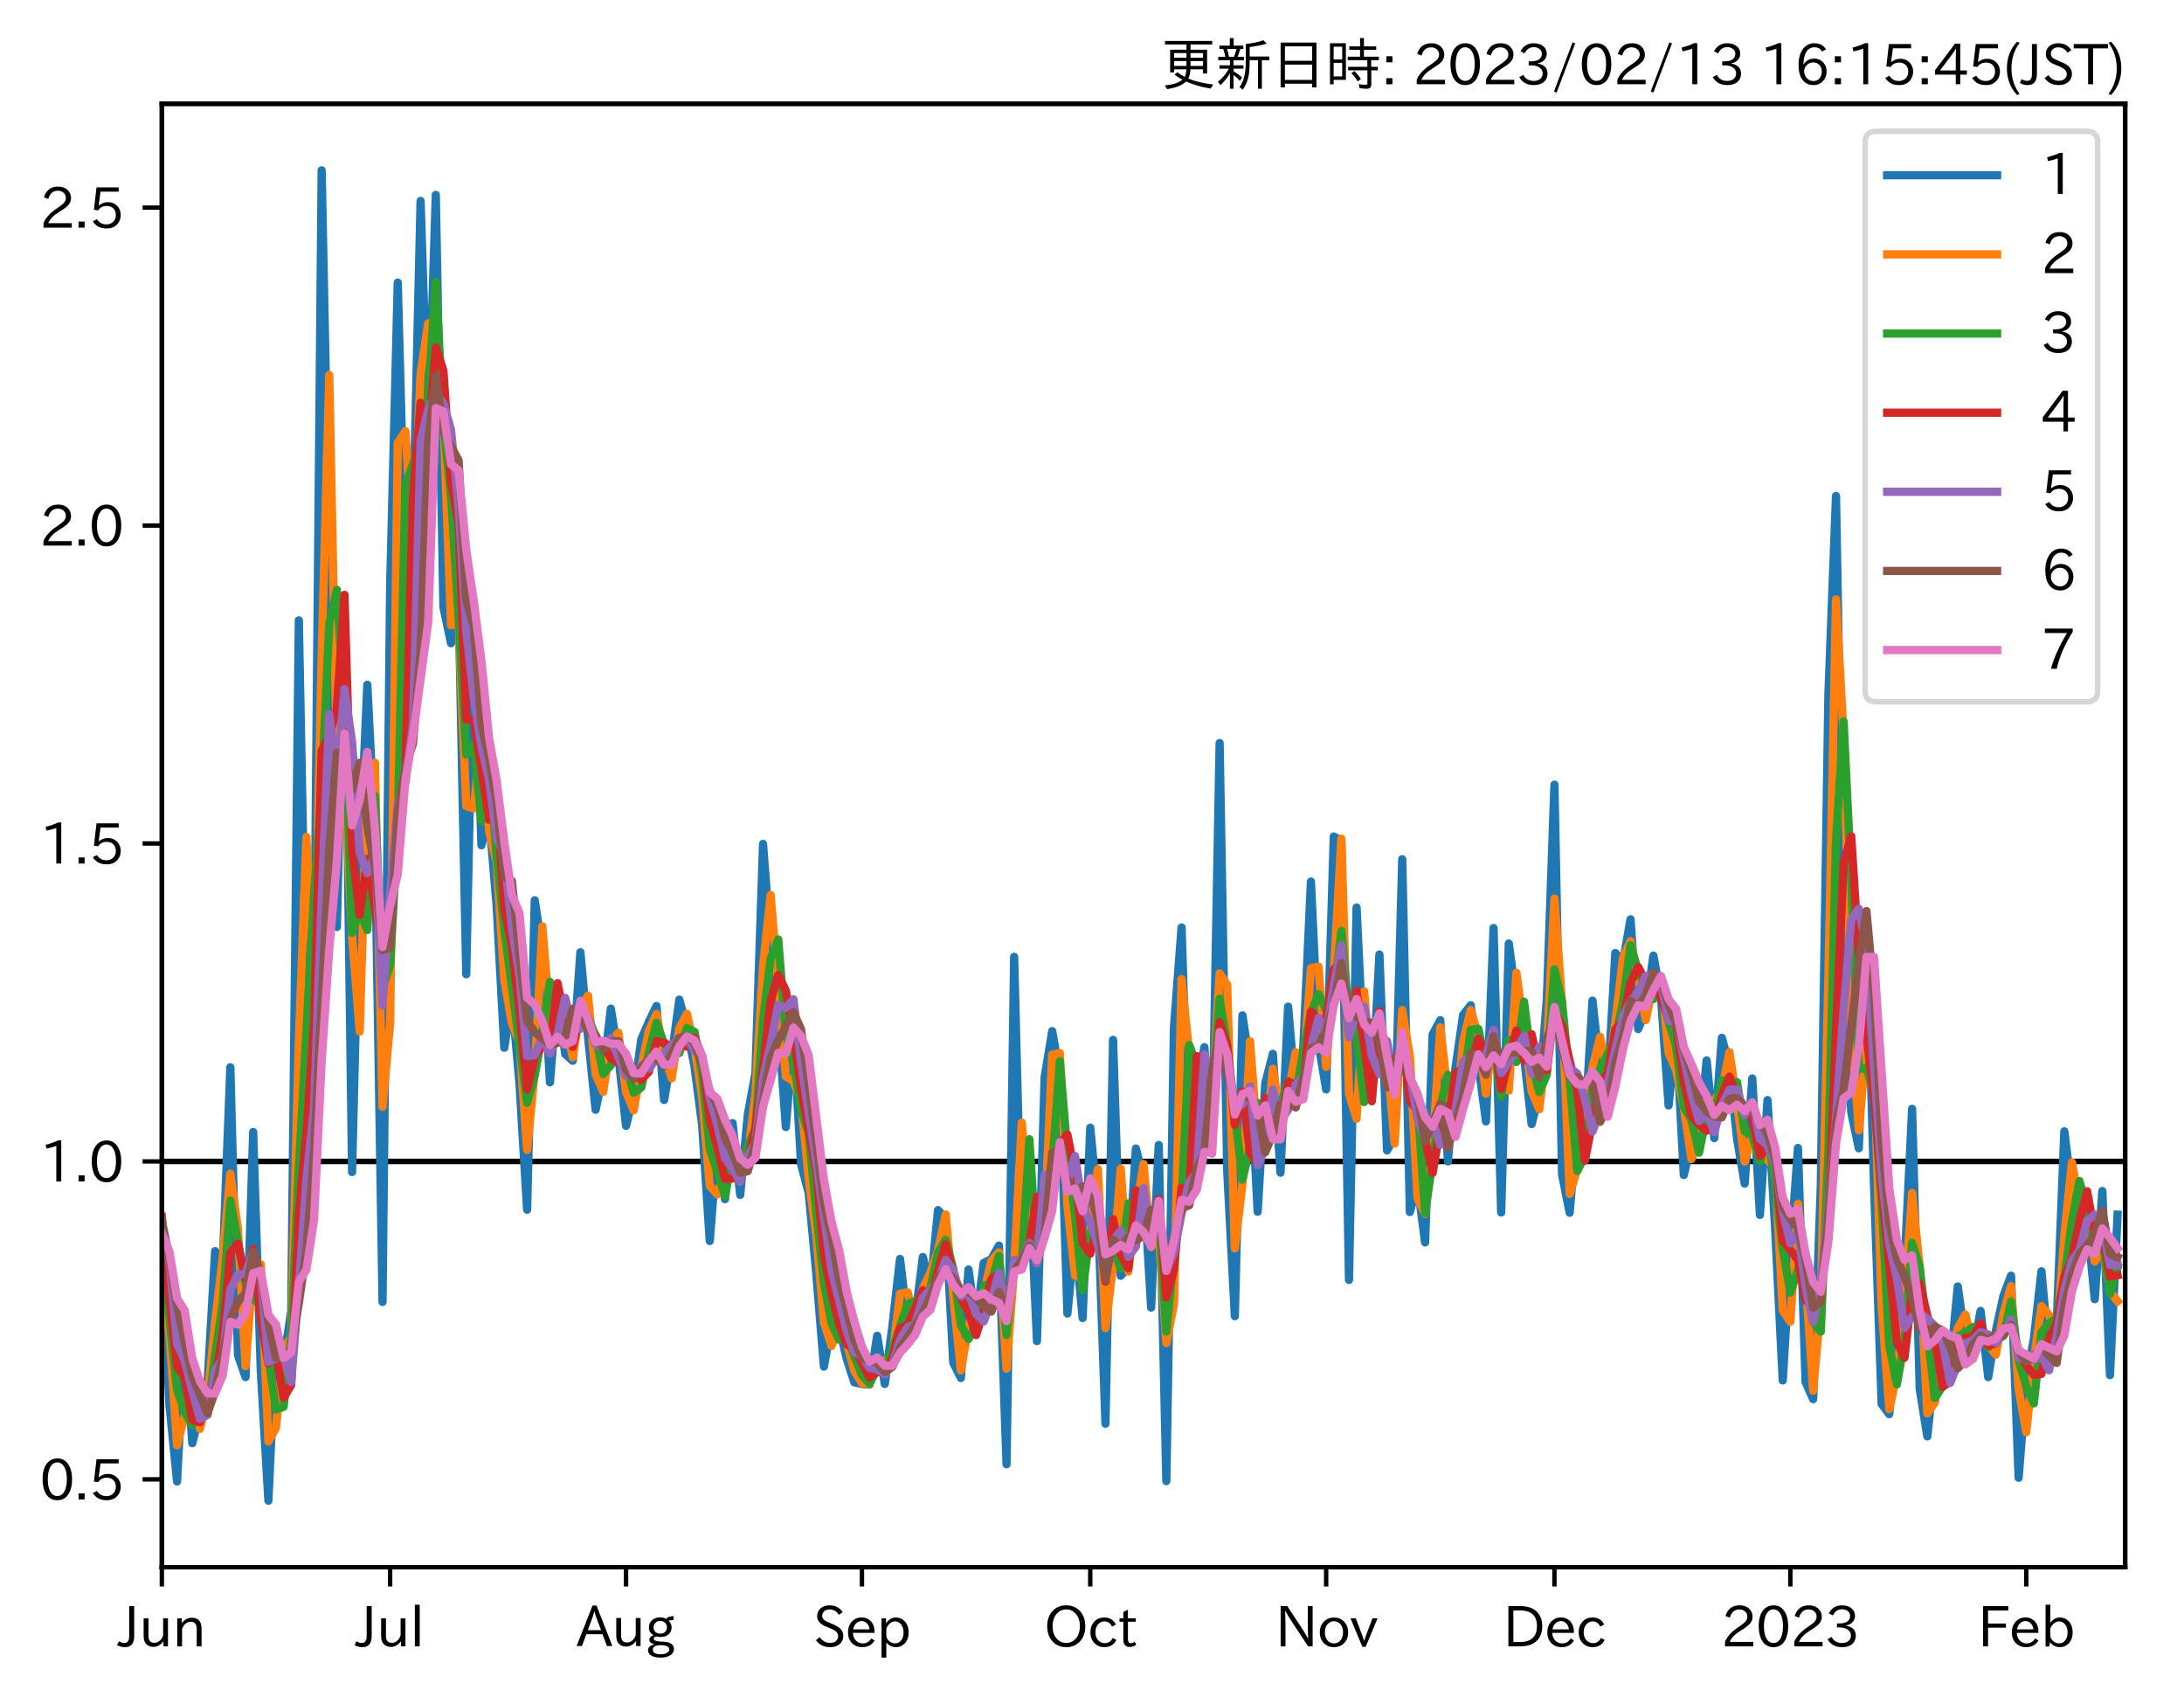 <?xml version="1.0" encoding="utf-8" standalone="no"?>
<!DOCTYPE svg PUBLIC "-//W3C//DTD SVG 1.1//EN"
  "http://www.w3.org/Graphics/SVG/1.1/DTD/svg11.dtd">
<svg xmlns:xlink="http://www.w3.org/1999/xlink" width="397.259pt" height="308.582pt" viewBox="0 0 397.259 308.582" xmlns="http://www.w3.org/2000/svg" version="1.1">
 <defs>
  <style type="text/css">*{stroke-linejoin: round; stroke-linecap: butt}</style>
 </defs>
 <g id="figure_1">
  <g id="patch_1">
   <path d="M 0 308.582 
L 397.259 308.582 
L 397.259 0 
L 0 0 
z
" style="fill: #ffffff"/>
  </g>
  <g id="axes_1">
   <g id="patch_2">
    <path d="M 29.439 284.991 
L 386.559 284.991 
L 386.559 18.879 
L 29.439 18.879 
z
" style="fill: #ffffff"/>
   </g>
   <g id="line2d_1">
    <path d="M 29.439 211.199 
L 386.559 211.199 
" clip-path="url(#p97cc339062)" style="fill: none; stroke: #000000; stroke-linecap: square"/>
   </g>
   <g id="matplotlib.axis_1">
    <g id="xtick_1">
     <g id="line2d_2">
      <defs>
       <path id="me52a85c357" d="M 0 0 
L 0 3.5 
" style="stroke: #000000; stroke-width: 0.8"/>
      </defs>
      <g>
       <use xlink:href="#me52a85c357" x="29.439" y="284.991" style="stroke: #000000; stroke-width: 0.8"/>
      </g>
     </g>
     <g id="text_1">
      <!-- Jun -->
      <g transform="translate(21.499 299.482) scale(0.1 -0.1)">
       <defs>
        <path id="IPAexGothic-4a" d="M 1819 4634 
L 1819 1234 
Q 1819 -31 763 -31 
Q 303 -31 -125 209 
L 84 644 
Q 378 447 694 447 
Q 1250 447 1250 1203 
L 1250 4634 
L 1819 4634 
z
" transform="scale(0.016)"/>
        <path id="IPAexGothic-75" d="M 3284 63 
L 2772 63 
L 2772 644 
Q 2300 0 1625 0 
Q 1072 0 763 375 
Q 519 678 519 1241 
L 519 3250 
L 1069 3250 
L 1069 1259 
Q 1069 466 1734 466 
Q 2406 466 2734 1291 
L 2734 3250 
L 3284 3250 
L 3284 63 
z
" transform="scale(0.016)"/>
        <path id="IPAexGothic-6e" d="M 3328 63 
L 2778 63 
L 2778 2041 
Q 2778 2853 2106 2853 
Q 1428 2853 1113 2041 
L 1113 63 
L 563 63 
L 563 3250 
L 1075 3250 
L 1075 2675 
Q 1525 3316 2222 3316 
Q 3328 3316 3328 2072 
L 3328 63 
z
" transform="scale(0.016)"/>
       </defs>
       <use xlink:href="#IPAexGothic-4a"/>
       <use xlink:href="#IPAexGothic-75" x="37.988"/>
       <use xlink:href="#IPAexGothic-6e" x="98.389"/>
      </g>
     </g>
    </g>
    <g id="xtick_2">
     <g id="line2d_3">
      <g>
       <use xlink:href="#me52a85c357" x="70.965" y="284.991" style="stroke: #000000; stroke-width: 0.8"/>
      </g>
     </g>
     <g id="text_2">
      <!-- Jul -->
      <g transform="translate(64.695 299.482) scale(0.1 -0.1)">
       <defs>
        <path id="IPAexGothic-6c" d="M 1131 63 
L 581 63 
L 581 4794 
L 1131 4794 
L 1131 63 
z
" transform="scale(0.016)"/>
       </defs>
       <use xlink:href="#IPAexGothic-4a"/>
       <use xlink:href="#IPAexGothic-75" x="37.988"/>
       <use xlink:href="#IPAexGothic-6c" x="98.389"/>
      </g>
     </g>
    </g>
    <g id="xtick_3">
     <g id="line2d_4">
      <g>
       <use xlink:href="#me52a85c357" x="113.874" y="284.991" style="stroke: #000000; stroke-width: 0.8"/>
      </g>
     </g>
     <g id="text_3">
      <!-- Aug -->
      <g transform="translate(104.892 299.424) scale(0.1 -0.1)">
       <defs>
        <path id="IPAexGothic-41" d="M 4056 63 
L 3444 63 
L 2938 1409 
L 1100 1409 
L 603 63 
L -6 63 
L 1806 4666 
L 2259 4666 
L 4056 63 
z
M 2778 1863 
L 2316 3078 
Q 2125 3588 2028 4000 
L 2009 4000 
Q 1897 3563 1716 3078 
L 1263 1863 
L 2778 1863 
z
" transform="scale(0.016)"/>
        <path id="IPAexGothic-67" d="M 1331 1150 
Q 1006 1122 1006 900 
Q 1006 613 1763 575 
L 2131 556 
Q 3303 497 3303 -294 
Q 3303 -700 2925 -959 
Q 2519 -1253 1794 -1253 
Q 1138 -1253 738 -1028 
Q 353 -809 353 -428 
Q 353 84 1075 247 
L 1075 269 
Q 506 413 506 778 
Q 506 1116 994 1297 
Q 456 1575 456 2181 
Q 456 2650 769 2963 
Q 1128 3322 1738 3322 
Q 2125 3322 2422 3153 
Q 2650 3453 3259 3463 
L 3259 3013 
Q 2838 3003 2703 2938 
Q 3034 2613 3034 2169 
Q 3034 1728 2734 1425 
Q 2400 1094 1813 1094 
Q 1563 1094 1331 1150 
z
M 1734 2919 
Q 1409 2919 1197 2706 
Q 988 2497 988 2181 
Q 988 1872 1184 1684 
Q 1397 1472 1756 1472 
Q 2094 1472 2297 1678 
Q 2503 1881 2503 2203 
Q 2503 2497 2297 2700 
Q 2081 2919 1734 2919 
z
M 1753 159 
Q 903 159 903 -366 
Q 903 -875 1800 -875 
Q 2378 -875 2638 -606 
Q 2772 -481 2772 -313 
Q 2772 159 1753 159 
z
" transform="scale(0.016)"/>
       </defs>
       <use xlink:href="#IPAexGothic-41"/>
       <use xlink:href="#IPAexGothic-75" x="63.721"/>
       <use xlink:href="#IPAexGothic-67" x="124.121"/>
      </g>
     </g>
    </g>
    <g id="xtick_4">
     <g id="line2d_5">
      <g>
       <use xlink:href="#me52a85c357" x="156.784" y="284.991" style="stroke: #000000; stroke-width: 0.8"/>
      </g>
     </g>
     <g id="text_4">
      <!-- Sep -->
      <g transform="translate(147.909 299.482) scale(0.1 -0.1)">
       <defs>
        <path id="IPAexGothic-53" d="M 2919 3641 
Q 2563 4259 1853 4259 
Q 1453 4259 1213 4009 
Q 1028 3803 1028 3534 
Q 1028 3238 1266 3047 
Q 1444 2913 1984 2688 
L 2200 2597 
Q 2925 2306 3191 1953 
Q 3422 1644 3422 1259 
Q 3422 644 2969 288 
Q 2559 -31 1931 -31 
Q 881 -31 313 766 
L 753 1100 
Q 1203 459 1938 459 
Q 2288 459 2534 625 
Q 2841 847 2841 1216 
Q 2841 1503 2616 1728 
Q 2375 1959 1728 2206 
L 1541 2278 
Q 453 2694 453 3481 
Q 453 4006 806 4347 
Q 1203 4725 1863 4725 
Q 2841 4725 3359 3956 
L 2919 3641 
z
" transform="scale(0.016)"/>
        <path id="IPAexGothic-65" d="M 863 1594 
Q 891 1041 1209 722 
Q 1534 397 1997 397 
Q 2606 397 2963 966 
L 3322 728 
Q 2869 -31 1931 -31 
Q 1222 -31 766 422 
Q 306 884 306 1641 
Q 306 2444 788 2925 
Q 1216 3353 1856 3353 
Q 2459 3353 2866 2956 
Q 3322 2494 3322 1722 
L 3322 1594 
L 863 1594 
z
M 2756 1997 
Q 2709 2431 2450 2681 
Q 2194 2938 1844 2938 
Q 1438 2938 1150 2591 
Q 953 2356 894 1997 
L 2756 1997 
z
" transform="scale(0.016)"/>
        <path id="IPAexGothic-70" d="M 1075 2688 
Q 1525 3341 2206 3341 
Q 2769 3341 3172 2938 
Q 3641 2469 3641 1644 
Q 3641 841 3178 372 
Q 2775 -31 2200 -31 
Q 1569 -31 1106 497 
L 1106 -1216 
L 563 -1216 
L 563 3250 
L 1075 3250 
L 1075 2688 
z
M 1106 1950 
L 1106 1291 
Q 1106 897 1516 600 
Q 1791 403 2106 403 
Q 2469 403 2725 659 
Q 3066 997 3066 1631 
Q 3066 2200 2784 2559 
Q 2503 2900 2100 2900 
Q 1656 2900 1338 2484 
Q 1106 2184 1106 1950 
z
" transform="scale(0.016)"/>
       </defs>
       <use xlink:href="#IPAexGothic-53"/>
       <use xlink:href="#IPAexGothic-65" x="58.496"/>
       <use xlink:href="#IPAexGothic-70" x="115.381"/>
      </g>
     </g>
    </g>
    <g id="xtick_5">
     <g id="line2d_6">
      <g>
       <use xlink:href="#me52a85c357" x="198.31" y="284.991" style="stroke: #000000; stroke-width: 0.8"/>
      </g>
     </g>
     <g id="text_5">
      <!-- Oct -->
      <g transform="translate(189.875 299.482) scale(0.1 -0.1)">
       <defs>
        <path id="IPAexGothic-4f" d="M 2541 4725 
Q 3456 4725 4044 4138 
Q 4709 3472 4709 2331 
Q 4709 1219 4031 550 
Q 3450 -31 2541 -31 
Q 1638 -31 1056 550 
Q 378 1219 378 2356 
Q 378 3469 1044 4138 
Q 1631 4725 2541 4725 
z
M 2541 4266 
Q 1953 4266 1531 3844 
Q 994 3303 994 2350 
Q 994 1391 1531 863 
Q 1947 447 2541 447 
Q 3131 447 3556 863 
Q 4094 1400 4094 2375 
Q 4094 3297 3550 3844 
Q 3138 4266 2541 4266 
z
" transform="scale(0.016)"/>
        <path id="IPAexGothic-63" d="M 3269 784 
Q 2834 -31 1900 -31 
Q 1228 -31 788 409 
Q 313 891 313 1663 
Q 313 2428 788 2913 
Q 1222 3347 1881 3347 
Q 2813 3347 3206 2541 
L 2763 2309 
Q 2484 2900 1900 2900 
Q 1516 2900 1234 2619 
Q 881 2266 881 1650 
Q 881 1069 1222 728 
Q 1522 428 1956 428 
Q 2547 428 2847 1016 
L 3269 784 
z
" transform="scale(0.016)"/>
        <path id="IPAexGothic-74" d="M 2125 241 
Q 1769 -6 1397 -6 
Q 653 -6 653 831 
L 653 2859 
L 219 2859 
L 219 3250 
L 653 3250 
L 653 3966 
L 1178 4228 
L 1178 3250 
L 2063 3250 
L 2063 2859 
L 1178 2859 
L 1178 906 
Q 1178 416 1513 416 
Q 1738 416 1941 588 
L 2125 241 
z
" transform="scale(0.016)"/>
       </defs>
       <use xlink:href="#IPAexGothic-4f"/>
       <use xlink:href="#IPAexGothic-63" x="79.688"/>
       <use xlink:href="#IPAexGothic-74" x="134.082"/>
      </g>
     </g>
    </g>
    <g id="xtick_6">
     <g id="line2d_7">
      <g>
       <use xlink:href="#me52a85c357" x="241.22" y="284.991" style="stroke: #000000; stroke-width: 0.8"/>
      </g>
     </g>
     <g id="text_6">
      <!-- Nov -->
      <g transform="translate(231.971 299.482) scale(0.1 -0.1)">
       <defs>
        <path id="IPAexGothic-4e" d="M 4244 63 
L 3731 63 
L 1697 3150 
Q 1466 3500 1141 4097 
L 1116 4097 
L 1128 3797 
Q 1159 2803 1159 2469 
L 1159 63 
L 609 63 
L 609 4634 
L 1366 4634 
L 3113 1978 
Q 3453 1447 3713 966 
L 3738 966 
Q 3694 1897 3694 2469 
L 3694 4634 
L 4244 4634 
L 4244 63 
z
" transform="scale(0.016)"/>
        <path id="IPAexGothic-6f" d="M 1919 3341 
Q 2594 3341 3056 2888 
Q 3531 2413 3531 1638 
Q 3531 888 3066 422 
Q 2609 -31 1919 -31 
Q 1228 -31 781 416 
Q 313 881 313 1656 
Q 313 2413 788 2888 
Q 1241 3341 1919 3341 
z
M 1919 2919 
Q 1519 2919 1241 2631 
Q 888 2278 888 1650 
Q 888 1031 1234 684 
Q 1516 403 1919 403 
Q 2331 403 2609 691 
Q 2956 1038 2956 1672 
Q 2956 2269 2603 2631 
Q 2316 2919 1919 2919 
z
" transform="scale(0.016)"/>
        <path id="IPAexGothic-76" d="M 3103 3250 
L 1747 6 
L 1375 6 
L 25 3250 
L 628 3250 
L 1338 1388 
L 1522 844 
L 1569 703 
L 1588 703 
Q 1641 884 1822 1388 
L 2516 3250 
L 3103 3250 
z
" transform="scale(0.016)"/>
       </defs>
       <use xlink:href="#IPAexGothic-4e"/>
       <use xlink:href="#IPAexGothic-6f" x="75.977"/>
       <use xlink:href="#IPAexGothic-76" x="136.377"/>
      </g>
     </g>
    </g>
    <g id="xtick_7">
     <g id="line2d_8">
      <g>
       <use xlink:href="#me52a85c357" x="282.745" y="284.991" style="stroke: #000000; stroke-width: 0.8"/>
      </g>
     </g>
     <g id="text_7">
      <!-- Dec -->
      <g transform="translate(273.397 299.482) scale(0.1 -0.1)">
       <defs>
        <path id="IPAexGothic-44" d="M 609 4634 
L 1984 4634 
Q 3159 4634 3791 4050 
Q 4456 3444 4456 2356 
Q 4456 1047 3516 441 
Q 2925 63 1941 63 
L 609 63 
L 609 4634 
z
M 1172 556 
L 1894 556 
Q 3853 556 3853 2356 
Q 3853 4147 1928 4147 
L 1172 4147 
L 1172 556 
z
" transform="scale(0.016)"/>
       </defs>
       <use xlink:href="#IPAexGothic-44"/>
       <use xlink:href="#IPAexGothic-65" x="75.684"/>
       <use xlink:href="#IPAexGothic-63" x="132.568"/>
      </g>
     </g>
    </g>
    <g id="xtick_8">
     <g id="line2d_9">
      <g>
       <use xlink:href="#me52a85c357" x="325.655" y="284.991" style="stroke: #000000; stroke-width: 0.8"/>
      </g>
     </g>
     <g id="text_8">
      <!-- 2023 -->
      <g transform="translate(313.058 299.482) scale(0.1 -0.1)">
       <defs>
        <path id="IPAexGothic-32" d="M 3659 63 
L 447 63 
L 447 594 
Q 825 1475 1894 2203 
L 2072 2322 
Q 2619 2697 2791 2906 
Q 2988 3153 2988 3444 
Q 2988 3772 2756 4003 
Q 2500 4259 2084 4259 
Q 1250 4259 991 3328 
L 497 3506 
Q 853 4725 2116 4725 
Q 2806 4725 3216 4316 
Q 3575 3947 3575 3425 
Q 3575 3038 3344 2722 
Q 3131 2416 2366 1938 
L 2231 1856 
Q 1256 1253 978 569 
L 3659 569 
L 3659 63 
z
" transform="scale(0.016)"/>
        <path id="IPAexGothic-30" d="M 2038 4725 
Q 2881 4725 3334 3944 
Q 3694 3325 3694 2344 
Q 3694 1372 3334 741 
Q 2888 -31 2016 -31 
Q 1147 -31 700 741 
Q 341 1372 341 2350 
Q 341 3713 1000 4334 
Q 1419 4725 2038 4725 
z
M 2016 4266 
Q 1516 4266 1228 3759 
Q 934 3247 934 2344 
Q 934 1456 1222 947 
Q 1513 447 2016 447 
Q 2619 447 2909 1153 
Q 3100 1622 3100 2375 
Q 3100 3256 2806 3759 
Q 2509 4266 2016 4266 
z
" transform="scale(0.016)"/>
        <path id="IPAexGothic-33" d="M 2381 2419 
Q 3506 2216 3506 1278 
Q 3506 716 3128 356 
Q 2709 -31 1944 -31 
Q 797 -31 288 881 
L 756 1131 
Q 1109 441 1938 441 
Q 2425 441 2694 691 
Q 2950 928 2950 1291 
Q 2950 1719 2566 1978 
Q 2216 2213 1644 2213 
L 1363 2213 
L 1363 2669 
L 1656 2669 
Q 2231 2669 2534 2888 
Q 2859 3119 2859 3509 
Q 2859 3934 2494 4138 
Q 2259 4278 1931 4278 
Q 1238 4278 903 3578 
L 434 3803 
Q 897 4725 1938 4725 
Q 2597 4725 3006 4394 
Q 3416 4069 3416 3534 
Q 3416 3028 3019 2706 
Q 2763 2500 2381 2444 
L 2381 2419 
z
" transform="scale(0.016)"/>
       </defs>
       <use xlink:href="#IPAexGothic-32"/>
       <use xlink:href="#IPAexGothic-30" x="62.988"/>
       <use xlink:href="#IPAexGothic-32" x="125.977"/>
       <use xlink:href="#IPAexGothic-33" x="188.965"/>
      </g>
     </g>
    </g>
    <g id="xtick_9">
     <g id="line2d_10">
      <g>
       <use xlink:href="#me52a85c357" x="368.565" y="284.991" style="stroke: #000000; stroke-width: 0.8"/>
      </g>
     </g>
     <g id="text_9">
      <!-- Feb -->
      <g transform="translate(359.741 299.482) scale(0.1 -0.1)">
       <defs>
        <path id="IPAexGothic-46" d="M 3469 4141 
L 1172 4141 
L 1172 2656 
L 3206 2656 
L 3206 2188 
L 1172 2188 
L 1172 63 
L 609 63 
L 609 4634 
L 3469 4634 
L 3469 4141 
z
" transform="scale(0.016)"/>
        <path id="IPAexGothic-62" d="M 1125 2731 
Q 1550 3341 2219 3341 
Q 2788 3341 3191 2938 
Q 3659 2469 3659 1644 
Q 3659 838 3191 372 
Q 2788 -31 2206 -31 
Q 1559 -31 1088 516 
L 1009 44 
L 581 44 
L 581 4794 
L 1125 4794 
L 1125 2731 
z
M 1125 1997 
L 1125 1253 
Q 1125 888 1528 600 
Q 1803 403 2119 403 
Q 2488 403 2744 659 
Q 3084 1009 3084 1631 
Q 3084 2194 2803 2553 
Q 2525 2900 2125 2900 
Q 1759 2900 1438 2578 
Q 1125 2266 1125 1997 
z
" transform="scale(0.016)"/>
       </defs>
       <use xlink:href="#IPAexGothic-46"/>
       <use xlink:href="#IPAexGothic-65" x="57.178"/>
       <use xlink:href="#IPAexGothic-62" x="114.062"/>
      </g>
     </g>
    </g>
   </g>
   <g id="matplotlib.axis_2">
    <g id="ytick_1">
     <g id="line2d_11">
      <defs>
       <path id="m641836ccda" d="M 0 0 
L -3.5 0 
" style="stroke: #000000; stroke-width: 0.8"/>
      </defs>
      <g>
       <use xlink:href="#m641836ccda" x="29.439" y="269.015" style="stroke: #000000; stroke-width: 0.8"/>
      </g>
     </g>
     <g id="text_10">
      <!-- 0.5 -->
      <g transform="translate(7.2 272.76) scale(0.1 -0.1)">
       <defs>
        <path id="IPAexGothic-2e" d="M 1184 63 
L 494 63 
L 494 753 
L 1184 753 
L 1184 63 
z
" transform="scale(0.016)"/>
        <path id="IPAexGothic-35" d="M 1178 2603 
Q 1634 2963 2172 2963 
Q 2816 2963 3241 2528 
Q 3638 2113 3638 1497 
Q 3638 938 3297 513 
Q 2869 -31 2031 -31 
Q 959 -31 469 784 
L 938 1028 
Q 1309 434 2013 434 
Q 2466 434 2769 716 
Q 3081 1013 3081 1503 
Q 3081 1966 2806 2241 
Q 2519 2528 2056 2528 
Q 1406 2528 1072 2028 
L 591 2091 
L 884 4634 
L 3406 4634 
L 3406 4153 
L 1341 4153 
L 1134 2603 
L 1178 2603 
z
" transform="scale(0.016)"/>
       </defs>
       <use xlink:href="#IPAexGothic-30"/>
       <use xlink:href="#IPAexGothic-2e" x="62.988"/>
       <use xlink:href="#IPAexGothic-35" x="89.404"/>
      </g>
     </g>
    </g>
    <g id="ytick_2">
     <g id="line2d_12">
      <g>
       <use xlink:href="#m641836ccda" x="29.439" y="211.199" style="stroke: #000000; stroke-width: 0.8"/>
      </g>
     </g>
     <g id="text_11">
      <!-- 1.0 -->
      <g transform="translate(7.2 214.944) scale(0.1 -0.1)">
       <defs>
        <path id="IPAexGothic-31" d="M 2463 63 
L 1900 63 
L 1900 4103 
Q 1372 3922 788 3797 
L 684 4231 
Q 1519 4441 2106 4731 
L 2463 4731 
L 2463 63 
z
" transform="scale(0.016)"/>
       </defs>
       <use xlink:href="#IPAexGothic-31"/>
       <use xlink:href="#IPAexGothic-2e" x="62.988"/>
       <use xlink:href="#IPAexGothic-30" x="89.404"/>
      </g>
     </g>
    </g>
    <g id="ytick_3">
     <g id="line2d_13">
      <g>
       <use xlink:href="#m641836ccda" x="29.439" y="153.383" style="stroke: #000000; stroke-width: 0.8"/>
      </g>
     </g>
     <g id="text_12">
      <!-- 1.5 -->
      <g transform="translate(7.2 157.129) scale(0.1 -0.1)">
       <use xlink:href="#IPAexGothic-31"/>
       <use xlink:href="#IPAexGothic-2e" x="62.988"/>
       <use xlink:href="#IPAexGothic-35" x="89.404"/>
      </g>
     </g>
    </g>
    <g id="ytick_4">
     <g id="line2d_14">
      <g>
       <use xlink:href="#m641836ccda" x="29.439" y="95.568" style="stroke: #000000; stroke-width: 0.8"/>
      </g>
     </g>
     <g id="text_13">
      <!-- 2.0 -->
      <g transform="translate(7.2 99.313) scale(0.1 -0.1)">
       <use xlink:href="#IPAexGothic-32"/>
       <use xlink:href="#IPAexGothic-2e" x="62.988"/>
       <use xlink:href="#IPAexGothic-30" x="89.404"/>
      </g>
     </g>
    </g>
    <g id="ytick_5">
     <g id="line2d_15">
      <g>
       <use xlink:href="#m641836ccda" x="29.439" y="37.752" style="stroke: #000000; stroke-width: 0.8"/>
      </g>
     </g>
     <g id="text_14">
      <!-- 2.5 -->
      <g transform="translate(7.2 41.498) scale(0.1 -0.1)">
       <use xlink:href="#IPAexGothic-32"/>
       <use xlink:href="#IPAexGothic-2e" x="62.988"/>
       <use xlink:href="#IPAexGothic-35" x="89.404"/>
      </g>
     </g>
    </g>
   </g>
   <g id="line2d_16">
    <path d="M 29.439 227.412 
L 30.823 255.472 
L 32.207 269.406 
L 33.592 242.946 
L 34.976 262.441 
L 37.744 251.639 
L 39.128 227.515 
L 40.513 229.941 
L 41.897 194.078 
L 43.281 246.404 
L 44.665 250.412 
L 46.049 205.847 
L 47.433 249.191 
L 48.818 272.895 
L 50.202 243.091 
L 51.586 247.56 
L 52.97 238.429 
L 54.354 112.81 
L 55.739 184.323 
L 57.123 181.499 
L 58.507 30.975 
L 61.275 168.571 
L 62.66 110.868 
L 64.044 213.126 
L 65.428 156.294 
L 66.812 124.518 
L 68.196 151.875 
L 69.58 236.752 
L 70.965 106.655 
L 72.349 51.387 
L 73.733 102.788 
L 75.117 95.926 
L 76.501 36.543 
L 77.886 79.378 
L 79.27 35.44 
L 80.654 110.397 
L 82.038 116.98 
L 83.422 109.726 
L 84.807 177.161 
L 86.191 110.815 
L 87.575 153.702 
L 88.959 148.461 
L 90.343 164.812 
L 91.727 190.526 
L 93.112 181.526 
L 94.496 197.097 
L 95.88 219.977 
L 97.264 163.71 
L 98.648 173.022 
L 100.033 196.818 
L 101.417 179.527 
L 102.801 191.661 
L 104.185 192.888 
L 105.569 173.159 
L 106.953 188.502 
L 108.338 201.809 
L 109.722 195.198 
L 111.106 183.412 
L 112.49 192.047 
L 113.874 204.738 
L 115.259 199.026 
L 116.643 189.017 
L 118.027 185.81 
L 119.411 182.942 
L 120.795 200.02 
L 122.18 192.032 
L 123.564 181.775 
L 124.948 186.871 
L 126.332 193.984 
L 127.716 204.601 
L 129.1 225.669 
L 130.485 207.99 
L 131.869 218.057 
L 133.253 204.233 
L 134.637 217.282 
L 136.021 202.721 
L 137.406 195.142 
L 138.79 153.461 
L 140.174 171.531 
L 141.558 185.829 
L 142.942 204.95 
L 144.327 187.736 
L 145.711 211.671 
L 147.095 216.921 
L 148.479 231.588 
L 149.863 248.51 
L 151.247 240.826 
L 152.632 241.3 
L 154.016 247.073 
L 155.4 251.368 
L 156.784 251.669 
L 158.168 251.785 
L 159.553 242.9 
L 160.937 251.663 
L 162.321 241.186 
L 163.705 228.93 
L 165.089 240.67 
L 166.473 239.69 
L 167.858 228.587 
L 169.242 234.115 
L 170.626 220.054 
L 172.01 221.634 
L 173.394 247.789 
L 174.779 250.578 
L 176.163 230.848 
L 177.547 240.571 
L 178.931 229.668 
L 180.315 228.965 
L 181.7 226.507 
L 183.084 266.268 
L 184.468 173.995 
L 185.852 228.352 
L 187.236 212.968 
L 188.62 243.864 
L 190.005 195.951 
L 191.389 187.501 
L 192.773 195.33 
L 194.157 238.856 
L 195.541 224.564 
L 196.926 239.675 
L 198.31 205.067 
L 199.694 219.658 
L 201.078 258.894 
L 202.462 189.096 
L 203.847 231.989 
L 205.231 230.452 
L 206.615 208.849 
L 207.999 214.413 
L 209.383 237.775 
L 210.767 208.216 
L 212.152 269.329 
L 213.536 186.857 
L 214.92 168.653 
L 216.304 211.199 
L 217.688 197.903 
L 219.073 190.428 
L 220.457 209.746 
L 221.841 135.124 
L 223.225 212.926 
L 224.609 239.344 
L 225.993 184.632 
L 227.378 193.893 
L 228.762 220.352 
L 230.146 197.002 
L 231.53 191.634 
L 232.914 213.254 
L 234.299 183.049 
L 235.683 199.198 
L 237.067 190.347 
L 238.451 160.31 
L 239.835 189.784 
L 241.22 198.104 
L 242.604 152.111 
L 243.988 152.92 
L 245.372 232.748 
L 246.756 165.024 
L 248.14 194.086 
L 249.525 199.838 
L 250.909 173.565 
L 252.293 209.205 
L 253.677 206.691 
L 255.061 156.25 
L 256.446 220.403 
L 257.83 215.285 
L 259.214 225.924 
L 260.598 188.099 
L 261.982 185.512 
L 263.367 211.199 
L 264.751 194.16 
L 266.135 184.552 
L 267.519 182.799 
L 270.287 203.93 
L 271.672 168.757 
L 273.056 220.491 
L 274.44 171.577 
L 277.208 192.116 
L 278.593 204.403 
L 279.977 198.988 
L 281.361 181.777 
L 282.745 142.697 
L 284.129 213.581 
L 285.513 220.53 
L 286.898 204.081 
L 288.282 205.292 
L 289.666 181.962 
L 291.05 194.794 
L 292.434 197.433 
L 293.819 173.296 
L 295.203 175.045 
L 296.587 167.162 
L 297.971 187.121 
L 299.355 183.834 
L 300.74 173.778 
L 302.124 181.239 
L 303.508 201.02 
L 304.892 187.829 
L 306.276 213.669 
L 307.66 207.769 
L 309.045 207.295 
L 310.429 192.832 
L 311.813 206.958 
L 313.197 188.728 
L 314.581 193.851 
L 315.966 207.103 
L 317.35 215.224 
L 318.734 196.114 
L 320.118 220.92 
L 321.502 200.047 
L 322.887 223.444 
L 324.271 251.025 
L 325.655 228.181 
L 327.039 208.755 
L 328.423 251.311 
L 329.807 254.432 
L 331.192 215.743 
L 332.576 126.299 
L 333.96 90.185 
L 335.344 169.011 
L 336.728 202.233 
L 338.113 208.81 
L 339.497 167.736 
L 340.881 215.685 
L 342.265 255.305 
L 343.649 257.151 
L 345.033 241.911 
L 346.418 230.364 
L 347.802 201.639 
L 349.186 252.591 
L 350.57 261.203 
L 351.954 248.191 
L 353.339 245.888 
L 354.723 248.529 
L 356.107 233.938 
L 357.491 243.874 
L 358.875 245.699 
L 360.26 238.379 
L 361.644 250.422 
L 363.028 242.025 
L 364.412 235.68 
L 365.796 231.978 
L 367.18 268.726 
L 368.565 251.01 
L 369.949 243.448 
L 371.333 231.174 
L 372.717 246.471 
L 374.101 240.806 
L 375.486 205.73 
L 376.87 216.742 
L 378.254 221.239 
L 379.638 222.05 
L 381.022 236.244 
L 382.407 216.588 
L 383.791 250.057 
L 385.175 220.887 
L 385.175 220.887 
" clip-path="url(#p97cc339062)" style="fill: none; stroke: #1f77b4; stroke-width: 1.5; stroke-linecap: square"/>
   </g>
   <g id="line2d_17">
    <path d="M 29.439 230.93 
L 30.823 242.602 
L 32.207 262.817 
L 33.592 257.426 
L 34.976 253.337 
L 36.36 259.836 
L 37.744 254.434 
L 39.128 240.415 
L 40.513 228.735 
L 41.897 213.418 
L 43.281 223.502 
L 44.665 248.433 
L 46.049 230.677 
L 47.433 229.913 
L 48.818 262.12 
L 50.202 259.625 
L 51.586 245.356 
L 52.97 243.119 
L 54.354 189.282 
L 55.739 152.19 
L 57.123 182.918 
L 58.507 119.473 
L 59.891 68.197 
L 61.275 137.67 
L 62.66 141.957 
L 64.044 170.127 
L 65.428 187.58 
L 66.812 141.084 
L 68.196 138.693 
L 69.58 201.293 
L 70.965 186 
L 72.349 80.567 
L 73.733 78.414 
L 75.117 99.383 
L 76.501 67.932 
L 77.886 58.815 
L 79.27 58.306 
L 80.654 75.699 
L 82.038 113.714 
L 83.422 113.384 
L 84.807 146.57 
L 86.191 147.022 
L 87.575 133.444 
L 88.959 151.101 
L 90.343 156.833 
L 91.727 178.224 
L 93.112 186.098 
L 94.496 189.532 
L 95.88 209.091 
L 97.264 194.808 
L 98.648 168.435 
L 100.033 185.419 
L 101.417 188.442 
L 102.801 185.725 
L 104.185 192.276 
L 105.569 183.362 
L 106.953 181.032 
L 108.338 195.324 
L 109.722 198.546 
L 111.106 189.431 
L 112.49 187.797 
L 113.874 198.549 
L 115.259 201.914 
L 116.643 194.115 
L 118.027 187.422 
L 119.411 184.383 
L 120.795 191.751 
L 122.18 196.087 
L 123.564 186.998 
L 124.948 184.346 
L 126.332 190.474 
L 127.716 199.403 
L 129.1 215.633 
L 130.485 217.185 
L 131.869 213.135 
L 133.253 211.352 
L 134.637 210.941 
L 136.021 210.229 
L 137.406 198.987 
L 138.79 175.732 
L 140.174 162.745 
L 142.942 195.738 
L 144.327 196.627 
L 145.711 200.268 
L 147.095 214.327 
L 148.479 224.517 
L 149.863 240.462 
L 151.247 244.758 
L 152.632 241.063 
L 154.016 244.236 
L 155.4 249.25 
L 156.784 251.519 
L 158.168 251.727 
L 159.553 247.467 
L 160.937 247.402 
L 162.321 246.596 
L 163.705 235.263 
L 165.089 234.987 
L 166.473 240.182 
L 167.858 234.305 
L 169.242 231.391 
L 170.626 227.332 
L 172.01 220.847 
L 173.394 235.645 
L 174.779 249.196 
L 176.163 241.28 
L 177.547 235.839 
L 178.931 235.282 
L 180.315 229.317 
L 181.7 227.744 
L 183.084 248.883 
L 184.468 230.621 
L 185.852 204.148 
L 187.236 220.939 
L 188.62 229.636 
L 190.005 222.626 
L 191.389 191.792 
L 192.773 191.472 
L 194.157 219.272 
L 195.541 231.979 
L 196.926 232.421 
L 198.31 223.814 
L 199.694 212.595 
L 201.078 241.502 
L 202.462 230.098 
L 203.847 212.537 
L 205.231 231.223 
L 206.615 220.196 
L 207.999 211.665 
L 209.383 226.774 
L 210.767 224.053 
L 212.152 244.244 
L 213.536 237.116 
L 214.92 178.033 
L 217.688 204.732 
L 219.073 194.218 
L 220.457 200.456 
L 221.841 177.011 
L 223.225 179.06 
L 224.609 227.005 
L 225.993 215.294 
L 227.378 189.34 
L 228.762 207.855 
L 230.146 209.255 
L 231.53 194.345 
L 232.914 202.915 
L 234.299 199.041 
L 235.683 191.364 
L 237.067 194.847 
L 238.451 176.075 
L 239.835 175.764 
L 241.22 194.009 
L 242.604 176.86 
L 243.988 152.516 
L 245.372 198.917 
L 246.756 203.449 
L 248.14 180.274 
L 249.525 196.994 
L 250.909 187.319 
L 252.293 192.563 
L 253.677 207.955 
L 255.061 183.675 
L 256.446 192.092 
L 257.83 217.874 
L 259.214 220.738 
L 260.598 208.514 
L 261.982 186.811 
L 263.367 198.999 
L 264.751 202.972 
L 266.135 189.44 
L 267.519 183.678 
L 268.903 188.335 
L 270.287 198.897 
L 271.672 187.449 
L 273.056 197.18 
L 274.44 198.341 
L 275.824 176.895 
L 277.208 187.164 
L 278.593 198.406 
L 279.977 201.725 
L 281.361 190.654 
L 282.745 163.401 
L 284.129 182.425 
L 285.513 217.11 
L 286.898 212.601 
L 288.282 204.688 
L 289.666 194.139 
L 291.05 188.527 
L 292.434 196.12 
L 293.819 185.88 
L 295.203 174.173 
L 296.587 171.154 
L 297.971 177.474 
L 299.355 185.487 
L 300.74 178.892 
L 302.124 177.555 
L 303.508 191.49 
L 304.892 194.589 
L 306.276 201.413 
L 307.66 210.756 
L 309.045 207.532 
L 310.429 200.27 
L 311.813 200.092 
L 313.197 198.166 
L 314.581 191.314 
L 315.966 200.651 
L 317.35 211.235 
L 318.734 206.046 
L 320.118 209.169 
L 321.502 210.953 
L 322.887 212.342 
L 324.271 238.302 
L 325.655 240.354 
L 327.039 218.904 
L 328.423 232.401 
L 329.807 252.888 
L 331.192 237.15 
L 332.576 177.578 
L 333.96 108.989 
L 335.344 133.576 
L 336.728 186.603 
L 338.113 205.566 
L 339.497 189.804 
L 340.881 193.855 
L 342.265 237.669 
L 343.649 256.234 
L 345.033 249.907 
L 346.418 236.321 
L 347.802 216.936 
L 349.186 230.425 
L 350.57 257.03 
L 351.954 254.991 
L 353.339 247.048 
L 354.723 247.219 
L 356.107 241.545 
L 357.491 239.046 
L 358.875 244.792 
L 360.26 242.118 
L 361.644 244.621 
L 363.028 246.333 
L 364.412 238.91 
L 365.796 233.847 
L 367.18 252.592 
L 368.565 260.457 
L 369.949 247.319 
L 371.333 237.522 
L 372.717 239.155 
L 374.101 243.687 
L 375.486 224.764 
L 376.87 211.367 
L 378.254 219.014 
L 379.638 221.645 
L 381.022 229.405 
L 382.407 226.898 
L 383.791 234.832 
L 385.175 236.644 
L 385.175 236.644 
" clip-path="url(#p97cc339062)" style="fill: none; stroke: #ff7f0e; stroke-width: 1.5; stroke-linecap: square"/>
   </g>
   <g id="line2d_18">
    <path d="M 29.439 229.123 
L 30.823 239.928 
L 32.207 252.699 
L 33.592 256.78 
L 34.976 259.139 
L 36.36 254.622 
L 37.744 257.208 
L 39.128 246.388 
L 40.513 237.056 
L 41.897 218.326 
L 44.665 233.387 
L 46.049 236.234 
L 47.433 237.293 
L 50.202 256.313 
L 51.586 255.823 
L 52.97 243.109 
L 54.354 212.365 
L 57.123 162.563 
L 58.507 143.841 
L 59.891 113.406 
L 61.275 107.257 
L 62.66 129.128 
L 64.044 169.61 
L 65.428 165.646 
L 66.812 169.116 
L 68.196 144.753 
L 69.58 179.648 
L 70.965 175.438 
L 72.349 150.711 
L 73.733 88.209 
L 75.117 84.394 
L 76.501 80.115 
L 77.886 71.805 
L 79.27 51.239 
L 80.654 76.932 
L 82.038 90.291 
L 83.422 112.393 
L 84.807 137.202 
L 86.191 135.363 
L 87.575 149.277 
L 88.959 138.585 
L 90.343 155.796 
L 91.727 168.9 
L 95.88 200.539 
L 97.264 195.575 
L 98.648 187.912 
L 100.033 178.525 
L 101.417 183.482 
L 102.801 189.524 
L 104.185 188.154 
L 105.569 186.184 
L 106.953 185.096 
L 108.338 188.316 
L 109.722 195.282 
L 111.106 193.688 
L 112.49 190.309 
L 113.874 193.69 
L 115.259 198.708 
L 116.643 197.755 
L 118.027 191.403 
L 119.411 185.945 
L 120.795 189.799 
L 122.18 191.845 
L 123.564 191.481 
L 124.948 186.956 
L 126.332 187.634 
L 127.716 195.356 
L 129.1 208.84 
L 131.869 217.477 
L 133.253 210.242 
L 134.637 213.363 
L 136.021 208.263 
L 137.406 205.402 
L 138.79 185.324 
L 140.174 174.344 
L 141.558 170.831 
L 142.942 188.12 
L 144.327 193.123 
L 145.711 201.849 
L 147.095 206.082 
L 148.479 220.403 
L 149.863 233.237 
L 151.247 240.584 
L 152.632 243.621 
L 154.016 243.115 
L 156.784 250.065 
L 158.168 251.608 
L 159.553 248.893 
L 160.937 248.891 
L 162.321 245.382 
L 165.089 237.102 
L 166.473 236.583 
L 167.858 236.477 
L 169.242 234.242 
L 170.626 227.752 
L 172.01 225.468 
L 173.394 230.719 
L 174.779 240.922 
L 176.163 243.507 
L 177.547 241.044 
L 178.931 233.827 
L 180.315 233.223 
L 181.7 228.389 
L 183.084 242.74 
L 184.468 229.269 
L 185.852 229.871 
L 187.236 207.161 
L 188.62 229.21 
L 190.005 219.501 
L 191.389 212.031 
L 192.773 192.982 
L 194.157 209.581 
L 195.541 221.066 
L 196.926 234.617 
L 198.31 224.065 
L 199.694 222.447 
L 201.078 230.765 
L 202.462 226.736 
L 203.847 230.732 
L 205.231 218.851 
L 206.615 224.281 
L 207.999 218.302 
L 209.383 221.124 
L 210.767 220.935 
L 212.152 242.142 
L 213.536 228.364 
L 214.92 218.449 
L 216.304 190.03 
L 217.688 193.727 
L 219.073 200.139 
L 220.457 199.611 
L 221.841 181.624 
L 223.225 190.092 
L 225.993 214.51 
L 227.378 208.573 
L 228.762 200.569 
L 230.146 204.342 
L 231.53 203.653 
L 232.914 200.974 
L 234.299 196.618 
L 235.683 199.093 
L 237.067 191.026 
L 238.451 184.214 
L 239.835 180.79 
L 241.22 183.611 
L 242.604 181.298 
L 243.988 169.271 
L 245.372 184.906 
L 246.756 188.492 
L 248.14 200.403 
L 249.525 187.109 
L 250.909 189.612 
L 252.293 195.033 
L 253.677 197.447 
L 255.061 192.748 
L 256.446 197.145 
L 257.83 200.314 
L 259.214 220.626 
L 261.982 201.296 
L 263.367 195.464 
L 264.751 197.406 
L 266.135 197.114 
L 267.519 187.261 
L 268.903 187.085 
L 270.287 193.742 
L 271.672 189.55 
L 273.056 199.47 
L 274.44 189.153 
L 275.824 193.119 
L 277.208 182.151 
L 278.593 193.164 
L 279.977 198.601 
L 281.361 195.401 
L 282.745 176.247 
L 284.129 182.209 
L 285.513 196.443 
L 286.898 212.928 
L 288.282 210.215 
L 289.666 197.539 
L 291.05 194.358 
L 293.819 188.916 
L 295.203 182.357 
L 296.587 171.871 
L 297.971 176.669 
L 299.355 179.625 
L 300.74 181.687 
L 302.124 179.678 
L 303.508 185.827 
L 304.892 190.281 
L 306.276 201.282 
L 307.66 203.568 
L 309.045 209.614 
L 310.429 202.821 
L 311.813 202.54 
L 313.197 196.412 
L 314.581 196.743 
L 315.966 196.796 
L 317.35 205.709 
L 318.734 206.4 
L 320.118 211.223 
L 321.502 206.204 
L 322.887 215.276 
L 324.271 227.043 
L 325.655 235.049 
L 327.039 230.894 
L 328.423 231.015 
L 329.807 240.404 
L 331.192 242.143 
L 332.576 209.559 
L 333.96 152.791 
L 335.344 131.18 
L 336.728 159.88 
L 338.113 194.435 
L 339.497 194.079 
L 340.881 199.039 
L 342.265 218.687 
L 343.649 244.704 
L 345.033 251.75 
L 346.418 243.878 
L 347.802 225.986 
L 349.186 230.404 
L 351.954 254.2 
L 353.339 252.077 
L 356.107 243.018 
L 357.491 242.328 
L 358.875 241.322 
L 360.26 242.708 
L 361.644 244.982 
L 363.028 243.765 
L 364.412 242.928 
L 365.796 236.657 
L 367.18 247.335 
L 368.565 252.068 
L 369.949 255.212 
L 371.333 242.265 
L 372.717 240.61 
L 374.101 239.709 
L 375.486 232.583 
L 376.87 222.157 
L 378.254 214.756 
L 379.638 220.035 
L 381.022 226.756 
L 382.407 225.307 
L 383.791 235.305 
L 385.175 230.401 
L 385.175 230.401 
" clip-path="url(#p97cc339062)" style="fill: none; stroke: #2ca02c; stroke-width: 1.5; stroke-linecap: square"/>
   </g>
   <g id="line2d_19">
    <path d="M 29.439 221.275 
L 30.823 236.505 
L 32.207 248.479 
L 33.592 250.372 
L 34.976 258.241 
L 36.36 258.642 
L 37.744 253.888 
L 39.128 250.743 
L 40.513 242.559 
L 41.897 227.833 
L 43.281 226.153 
L 44.665 232.537 
L 46.049 227.154 
L 47.433 239.663 
L 48.818 247.95 
L 50.202 246.125 
L 51.586 254.22 
L 52.97 251.825 
L 54.354 220.969 
L 55.739 205.919 
L 57.123 186.136 
L 58.507 136.533 
L 59.891 133.904 
L 61.275 128.78 
L 62.66 108.165 
L 64.044 154.662 
L 65.428 166.382 
L 66.812 156.223 
L 69.58 174.127 
L 70.965 164.057 
L 72.349 151.003 
L 73.733 139.789 
L 75.117 90.162 
L 76.501 73.227 
L 77.886 79.931 
L 79.27 63.163 
L 80.654 67.395 
L 82.038 87.609 
L 83.422 95.307 
L 84.807 130.829 
L 86.191 130.924 
L 88.959 149.073 
L 90.343 145.515 
L 91.727 165.231 
L 93.112 172.156 
L 94.496 183.99 
L 95.88 198.107 
L 97.264 192.196 
L 98.648 190.268 
L 100.033 190.194 
L 101.417 178.776 
L 102.801 185.572 
L 104.185 190.373 
L 105.569 184.548 
L 106.953 186.767 
L 108.338 189.473 
L 109.722 190.069 
L 111.106 192.41 
L 115.259 195.044 
L 116.643 196.351 
L 118.027 194.867 
L 119.411 189.335 
L 120.795 189.604 
L 122.18 190.361 
L 123.564 189.395 
L 124.948 190.343 
L 126.332 188.747 
L 127.716 192.085 
L 129.1 203.694 
L 130.485 208.628 
L 131.869 214.391 
L 133.253 214.306 
L 134.637 212.043 
L 136.021 210.792 
L 137.406 205.111 
L 138.79 194.096 
L 140.174 181.995 
L 141.558 177.3 
L 142.942 180.166 
L 144.327 188.024 
L 145.711 198.023 
L 148.479 213.037 
L 149.863 228.257 
L 151.247 235.195 
L 152.632 240.763 
L 154.016 244.498 
L 155.4 245.259 
L 158.168 250.499 
L 159.553 249.519 
L 160.937 249.595 
L 162.321 247.032 
L 163.705 241.548 
L 165.089 240.988 
L 167.858 234.647 
L 169.242 235.892 
L 172.01 226.257 
L 173.394 231.579 
L 174.779 236.122 
L 176.163 238.507 
L 177.547 242.783 
L 178.931 238.332 
L 180.315 232.635 
L 181.7 231.587 
L 183.084 239.647 
L 184.468 229.193 
L 185.852 229.041 
L 187.236 225.896 
L 188.62 217.633 
L 190.005 221.786 
L 191.389 212.266 
L 192.773 208.066 
L 194.157 206.313 
L 195.541 213.521 
L 196.926 226.061 
L 198.31 227.981 
L 199.694 222.98 
L 201.078 233.074 
L 202.462 221.71 
L 203.847 228.076 
L 205.231 230.662 
L 206.615 216.433 
L 207.999 221.899 
L 209.383 223.537 
L 210.767 218.035 
L 212.152 235.928 
L 213.536 230.806 
L 214.92 215.976 
L 216.304 216.68 
L 217.688 192.042 
L 219.073 192.91 
L 220.457 202.612 
L 221.841 185.877 
L 223.225 190.176 
L 224.609 204.537 
L 225.993 198.449 
L 227.378 209.677 
L 228.762 211.635 
L 230.146 199.687 
L 231.53 201.282 
L 232.914 206.126 
L 234.299 196.714 
L 235.683 197.268 
L 237.067 196.961 
L 238.451 183.924 
L 239.835 185.627 
L 241.22 185.326 
L 242.604 176.313 
L 243.988 174.67 
L 245.372 188.327 
L 246.756 180.177 
L 249.525 200.262 
L 250.909 183.84 
L 252.293 194.797 
L 253.677 198.049 
L 255.061 188.19 
L 256.446 200.271 
L 257.83 201.939 
L 259.214 207.269 
L 260.598 213.29 
L 261.982 204.949 
L 263.367 203.848 
L 264.751 195.139 
L 266.135 194.306 
L 267.519 193.674 
L 268.903 188.889 
L 270.287 191.502 
L 271.672 187.893 
L 273.056 198.041 
L 274.44 193.006 
L 275.824 187.405 
L 277.208 192.869 
L 278.593 188.067 
L 279.977 194.645 
L 281.361 194.587 
L 282.745 183.841 
L 284.129 186.6 
L 285.513 192.922 
L 286.898 198.396 
L 288.282 211.066 
L 291.05 196.858 
L 292.434 195.133 
L 293.819 187.21 
L 295.203 185.572 
L 296.587 178.7 
L 297.971 175.833 
L 299.355 178.493 
L 300.74 178.185 
L 302.124 181.575 
L 303.508 185.331 
L 304.892 186.33 
L 306.276 196.546 
L 307.66 202.936 
L 309.045 204.511 
L 310.429 205.627 
L 311.813 203.868 
L 313.197 199.222 
L 314.581 195.776 
L 315.966 199.414 
L 317.35 201.67 
L 318.734 203.378 
L 320.118 210.206 
L 321.502 208.525 
L 322.887 210.766 
L 324.271 225.546 
L 327.039 229.083 
L 328.423 236.465 
L 329.807 237.498 
L 331.192 234.806 
L 332.576 221.778 
L 333.96 187.059 
L 335.344 156.996 
L 336.728 152.052 
L 338.113 173.746 
L 339.497 188.212 
L 340.881 199.845 
L 342.265 216.298 
L 345.033 244.014 
L 346.418 246.895 
L 347.802 234.888 
L 349.186 233.419 
L 350.57 239.248 
L 351.954 243.609 
L 353.339 252.206 
L 354.723 251.205 
L 356.107 244.342 
L 357.491 243.232 
L 358.875 243.184 
L 360.26 240.596 
L 361.644 244.706 
L 363.028 244.253 
L 364.412 241.813 
L 365.796 240.315 
L 367.18 246.04 
L 368.565 248.27 
L 369.949 250.001 
L 371.333 249.838 
L 372.717 243.337 
L 374.101 240.659 
L 375.486 232.233 
L 376.87 228.85 
L 378.254 221.928 
L 379.638 216.626 
L 381.022 224.341 
L 382.407 224.305 
L 383.791 232.157 
L 385.175 231.896 
L 385.175 231.896 
" clip-path="url(#p97cc339062)" style="fill: none; stroke: #d62728; stroke-width: 1.5; stroke-linecap: square"/>
   </g>
   <g id="line2d_20">
    <path d="M 29.439 222.506 
L 30.823 229.225 
L 32.207 244.328 
L 33.592 247.402 
L 34.976 252.955 
L 36.36 258.019 
L 37.744 257.295 
L 39.128 249.244 
L 40.513 246.974 
L 41.897 234.541 
L 43.281 231.862 
L 44.665 231.554 
L 46.049 227.718 
L 47.433 232.013 
L 48.818 247.643 
L 51.586 246.414 
L 52.97 251.305 
L 54.354 234.325 
L 55.739 214.484 
L 57.123 201.388 
L 58.507 163.586 
L 59.891 129.858 
L 61.275 141.397 
L 62.66 125.321 
L 64.044 134.973 
L 65.428 154.989 
L 66.812 158.767 
L 68.196 155.362 
L 69.58 182.873 
L 70.965 162.533 
L 72.349 145.999 
L 73.733 142.271 
L 75.117 131.74 
L 76.501 80.296 
L 77.886 74.469 
L 79.27 71.612 
L 80.654 73.37 
L 82.038 78.17 
L 83.422 92.206 
L 84.807 114.651 
L 86.191 126.98 
L 87.575 135.707 
L 88.959 141.82 
L 90.343 152.339 
L 91.727 155.573 
L 93.112 168.63 
L 94.496 177.501 
L 95.88 192.046 
L 97.264 191.864 
L 98.648 188.562 
L 100.033 191.604 
L 101.417 188.125 
L 102.801 181.448 
L 104.185 187.067 
L 105.569 187.091 
L 106.953 185.348 
L 108.338 189.914 
L 109.722 190.638 
L 111.106 188.763 
L 113.874 195.654 
L 115.259 195.075 
L 116.643 193.86 
L 118.027 194.308 
L 119.411 192.564 
L 120.795 191.542 
L 123.564 188.685 
L 124.948 188.894 
L 126.332 191.079 
L 127.716 192.074 
L 129.1 199.593 
L 130.485 204.566 
L 131.869 210.577 
L 133.253 212.429 
L 134.637 214.908 
L 136.021 210.236 
L 137.406 207.818 
L 138.79 196.188 
L 140.174 189.862 
L 141.558 182.77 
L 142.942 183.292 
L 144.327 181.712 
L 145.711 193.113 
L 148.479 211.464 
L 151.247 230.91 
L 154.016 242.064 
L 155.4 245.92 
L 156.784 246.584 
L 158.168 248.742 
L 159.553 249.036 
L 160.937 249.953 
L 162.321 247.982 
L 163.705 243.702 
L 165.089 241.373 
L 166.473 240.73 
L 167.858 235.994 
L 169.242 234.541 
L 170.626 232.925 
L 172.01 229.1 
L 173.394 230.988 
L 174.779 235.724 
L 176.163 235.091 
L 177.547 238.924 
L 178.931 240.31 
L 180.315 236.533 
L 181.7 231.44 
L 183.084 239.833 
L 184.468 229.288 
L 185.852 229.026 
L 187.236 226.019 
L 188.62 229.777 
L 190.005 213.605 
L 191.389 215.681 
L 192.773 209.063 
L 194.157 214.984 
L 195.541 210.207 
L 196.926 219.315 
L 198.31 222.174 
L 199.694 226.37 
L 201.078 231.431 
L 202.462 225.577 
L 203.847 223.851 
L 205.231 228.556 
L 206.615 226.649 
L 207.999 216.032 
L 209.383 225.286 
L 210.767 220.64 
L 212.152 231.061 
L 213.536 227.731 
L 214.92 220.726 
L 216.304 215.037 
L 217.688 213.157 
L 219.073 191.721 
L 220.457 196.461 
L 221.841 191.35 
L 223.225 191.758 
L 224.609 201.837 
L 225.993 200.792 
L 227.378 197.55 
L 228.762 211.894 
L 230.146 208.846 
L 231.53 198.116 
L 232.914 203.773 
L 234.299 201.828 
L 235.683 197.215 
L 237.067 195.912 
L 239.835 185.116 
L 241.22 188.216 
L 242.604 179.231 
L 243.988 171.901 
L 245.372 188.62 
L 246.756 183.952 
L 248.14 183.071 
L 249.525 191.958 
L 250.909 195.324 
L 252.293 189.317 
L 253.677 197.266 
L 255.061 190.602 
L 256.446 195.331 
L 257.83 203.428 
L 259.214 207.154 
L 260.598 203.66 
L 261.982 208.21 
L 263.367 206.226 
L 264.751 201.969 
L 266.135 193.087 
L 267.519 192.08 
L 268.903 193.671 
L 270.287 192.038 
L 271.672 187.231 
L 273.056 195.128 
L 274.44 193.137 
L 275.824 190.879 
L 277.208 188.361 
L 278.593 195.26 
L 279.977 190.323 
L 281.361 192.166 
L 282.745 185.536 
L 284.129 190.356 
L 285.513 194.158 
L 286.898 195.232 
L 288.282 199.806 
L 289.666 205.755 
L 291.05 201.981 
L 292.434 196.973 
L 295.203 184.857 
L 296.587 182.068 
L 297.971 180.424 
L 299.355 177.468 
L 300.74 177.562 
L 302.124 178.801 
L 303.508 185.691 
L 304.892 185.834 
L 307.66 198.872 
L 309.045 203.82 
L 310.429 202.259 
L 311.813 205.894 
L 313.197 200.979 
L 314.581 198.166 
L 315.966 198.124 
L 317.35 202.746 
L 318.734 200.578 
L 320.118 207.105 
L 321.502 208.242 
L 322.887 211.672 
L 324.271 220.245 
L 325.655 226.079 
L 327.039 223.864 
L 328.423 233.999 
L 329.807 240.384 
L 331.192 233.518 
L 332.576 219.293 
L 333.96 203.251 
L 335.344 183.623 
L 336.728 167.198 
L 338.113 165.253 
L 339.497 172.563 
L 340.881 194.203 
L 342.265 213.618 
L 343.649 226.041 
L 345.033 232.463 
L 346.418 241.448 
L 347.802 239.392 
L 349.186 238.738 
L 350.57 239.787 
L 351.954 241.115 
L 353.339 244.07 
L 354.723 251.484 
L 356.107 248.03 
L 357.491 244.249 
L 358.875 243.732 
L 360.26 242.244 
L 361.644 242.657 
L 363.028 244.177 
L 364.412 242.605 
L 365.796 239.931 
L 367.18 246.936 
L 368.565 247.059 
L 369.949 247.329 
L 371.333 246.558 
L 372.717 249.176 
L 374.101 242.837 
L 375.486 234.59 
L 376.87 229.32 
L 378.254 227.373 
L 379.638 221.952 
L 381.022 220.863 
L 382.407 222.835 
L 383.791 230.068 
L 385.175 230.004 
L 385.175 230.004 
" clip-path="url(#p97cc339062)" style="fill: none; stroke: #9467bd; stroke-width: 1.5; stroke-linecap: square"/>
   </g>
   <g id="line2d_21">
    <path d="M 29.439 221.989 
L 30.823 228.905 
L 32.207 237.484 
L 33.592 244.099 
L 34.976 250.133 
L 37.744 256.995 
L 39.128 253.039 
L 41.897 239.915 
L 43.281 236.633 
L 44.665 235.24 
L 46.049 227.684 
L 47.433 231.67 
L 48.818 240.522 
L 50.202 246.902 
L 51.586 247.095 
L 52.97 245.135 
L 54.354 236.987 
L 55.739 227.417 
L 57.123 209.559 
L 59.891 154.48 
L 61.275 136.913 
L 62.66 136.627 
L 64.044 143.651 
L 65.428 138.703 
L 66.812 150.25 
L 68.196 157.638 
L 69.58 172.806 
L 70.965 172.309 
L 72.349 147.757 
L 73.733 139.424 
L 75.117 135.25 
L 76.501 118.38 
L 77.886 80.143 
L 79.27 68.348 
L 80.654 78.528 
L 83.422 83.732 
L 84.807 109.143 
L 86.191 114.017 
L 87.575 131.704 
L 88.959 137.895 
L 90.343 145.867 
L 91.727 159.376 
L 93.112 160.2 
L 94.496 173.775 
L 95.88 185.603 
L 97.264 187.691 
L 100.033 189.974 
L 101.417 189.662 
L 102.801 188.72 
L 104.185 183.42 
L 105.569 184.839 
L 106.953 187.328 
L 108.338 188.235 
L 109.722 190.809 
L 111.106 189.459 
L 112.49 189.316 
L 113.874 194.488 
L 115.259 196.222 
L 116.643 194.084 
L 118.027 192.551 
L 119.411 192.478 
L 120.795 193.836 
L 122.18 191.624 
L 123.564 188.74 
L 124.948 188.385 
L 126.332 189.755 
L 127.716 193.432 
L 129.1 198.363 
L 130.485 201.033 
L 131.869 206.925 
L 133.253 209.543 
L 134.637 213.253 
L 136.021 212.963 
L 137.406 207.847 
L 140.174 192.369 
L 141.558 189.198 
L 144.327 184.042 
L 145.711 187.199 
L 148.479 207.54 
L 149.863 218.675 
L 151.247 224.781 
L 152.632 232.725 
L 155.4 243.691 
L 156.784 246.908 
L 158.168 247.475 
L 159.553 247.797 
L 160.937 249.48 
L 162.321 248.557 
L 163.705 245.086 
L 165.089 243.204 
L 167.858 238.815 
L 169.242 235.683 
L 170.626 232.27 
L 172.01 231.131 
L 173.394 232.497 
L 174.779 234.572 
L 176.163 234.929 
L 177.547 236.028 
L 178.931 237.445 
L 180.315 238.515 
L 181.7 234.934 
L 183.084 238.396 
L 184.468 231.266 
L 185.852 229.133 
L 187.236 226.516 
L 188.62 229.239 
L 190.005 224.818 
L 191.389 209.622 
L 192.773 212.522 
L 195.541 216.641 
L 196.926 215.733 
L 198.31 217.062 
L 199.694 221.759 
L 201.078 232.71 
L 202.462 225.409 
L 203.847 226.675 
L 205.231 224.982 
L 206.615 225.516 
L 207.999 224.706 
L 209.383 219.993 
L 210.767 222.622 
L 212.152 230.96 
L 213.536 224.808 
L 214.92 219.699 
L 216.304 219.195 
L 217.688 212.348 
L 219.073 209.651 
L 220.457 194.907 
L 221.841 187.807 
L 223.225 195.211 
L 224.609 201.19 
L 225.993 199.121 
L 227.378 199.668 
L 228.762 201.664 
L 230.146 209.536 
L 231.53 206.138 
L 232.914 200.772 
L 234.299 200.539 
L 235.683 201.394 
L 238.451 190.557 
L 239.835 190.248 
L 241.22 187.368 
L 242.604 182.764 
L 243.988 175.14 
L 245.372 184.26 
L 248.14 185.693 
L 249.525 186.012 
L 250.909 189.053 
L 252.293 197.746 
L 253.677 192.378 
L 255.061 191.189 
L 256.446 196.093 
L 257.83 198.889 
L 259.214 207.498 
L 261.982 200.806 
L 263.367 208.713 
L 264.751 204.294 
L 266.135 199.222 
L 267.519 191.425 
L 268.903 192.345 
L 270.287 195.439 
L 271.672 188.41 
L 273.056 193.421 
L 274.44 191.467 
L 275.824 191.346 
L 277.208 191.086 
L 278.593 191.173 
L 279.977 195.889 
L 281.361 188.935 
L 282.745 184.957 
L 285.513 195.923 
L 286.898 195.866 
L 288.282 196.965 
L 289.666 196.992 
L 291.05 203.993 
L 292.434 201.234 
L 293.819 193.297 
L 295.203 188.488 
L 296.587 182.051 
L 297.971 182.923 
L 299.355 180.998 
L 300.74 176.859 
L 302.124 178.181 
L 303.508 182.759 
L 304.892 186.05 
L 306.276 190.909 
L 307.66 194.996 
L 309.045 200.316 
L 310.429 202.054 
L 311.813 203.055 
L 313.197 203.189 
L 314.581 199.818 
L 315.966 199.7 
L 317.35 201.146 
L 318.734 201.665 
L 320.118 204.221 
L 321.502 205.956 
L 322.887 210.923 
L 324.271 219.424 
L 325.655 221.61 
L 327.039 223.379 
L 328.423 229.049 
L 329.807 237.767 
L 331.192 236.694 
L 333.96 204.186 
L 335.344 198.11 
L 338.113 175.034 
L 339.497 165.67 
L 340.881 180.766 
L 342.265 207.173 
L 343.649 222.416 
L 345.033 228.879 
L 346.418 232.116 
L 347.802 235.825 
L 349.186 241.744 
L 350.57 242.956 
L 351.954 241.248 
L 353.339 241.929 
L 354.723 244.831 
L 356.107 248.809 
L 357.491 247.352 
L 358.875 244.492 
L 360.26 242.863 
L 361.644 243.666 
L 363.028 242.552 
L 364.412 242.818 
L 365.796 240.92 
L 367.18 245.57 
L 368.565 247.63 
L 369.949 246.469 
L 371.333 244.84 
L 372.717 246.543 
L 374.101 247.84 
L 375.486 237.555 
L 376.87 231.831 
L 378.254 228.017 
L 379.638 226.505 
L 381.022 224.482 
L 382.407 220.162 
L 383.791 227.965 
L 385.175 228.595 
L 385.175 228.595 
" clip-path="url(#p97cc339062)" style="fill: none; stroke: #8c564b; stroke-width: 1.5; stroke-linecap: square"/>
   </g>
   <g id="line2d_22">
    <path d="M 29.439 224.217 
L 30.823 227.596 
L 32.207 236.094 
L 33.592 238.285 
L 34.976 247.009 
L 36.36 251.173 
L 37.744 253.381 
L 39.128 253.391 
L 40.513 250.111 
L 41.897 240.355 
L 43.281 240.873 
L 44.665 238.744 
L 46.049 231.525 
L 47.433 231.088 
L 48.818 239.084 
L 50.202 240.894 
L 51.586 246.996 
L 52.97 245.911 
L 54.354 233.085 
L 55.739 230.867 
L 57.123 221.875 
L 58.507 192.985 
L 59.891 172.58 
L 61.275 156.567 
L 62.66 133.394 
L 64.044 150.105 
L 65.428 145.513 
L 66.812 136.739 
L 68.196 150.483 
L 69.58 172.208 
L 70.965 164.739 
L 72.349 159.007 
L 73.733 141.933 
L 75.117 133.752 
L 77.886 113.21 
L 79.27 74.204 
L 80.654 74.821 
L 82.038 84.425 
L 83.422 85.512 
L 84.807 100.006 
L 86.191 109.382 
L 87.575 120.2 
L 88.959 134.191 
L 90.343 141.998 
L 91.727 153.047 
L 93.112 162.736 
L 94.496 166.053 
L 95.88 181.434 
L 97.264 182.665 
L 98.648 185.684 
L 100.033 190.053 
L 101.417 188.528 
L 102.801 189.949 
L 104.185 189.324 
L 105.569 181.997 
L 106.953 185.368 
L 108.338 189.495 
L 109.722 189.252 
L 111.106 189.776 
L 112.49 189.832 
L 113.874 191.633 
L 115.259 195.146 
L 116.643 195.216 
L 118.027 192.932 
L 119.411 191.219 
L 120.795 193.582 
L 122.18 193.58 
L 123.564 190.259 
L 124.948 188.475 
L 126.332 189.199 
L 127.716 191.982 
L 129.1 198.601 
L 130.485 199.785 
L 131.869 203.619 
L 133.253 206.544 
L 134.637 210.681 
L 136.021 211.805 
L 137.406 210.573 
L 138.79 201.273 
L 141.558 191.454 
L 142.942 191.567 
L 144.327 186.873 
L 145.711 188.362 
L 147.095 191.892 
L 149.863 214.499 
L 151.247 222.159 
L 152.632 227.323 
L 154.016 234.923 
L 155.4 240.308 
L 156.784 244.88 
L 158.168 247.624 
L 159.553 246.837 
L 160.937 248.361 
L 162.321 248.346 
L 163.705 246.015 
L 165.089 244.469 
L 166.473 242.711 
L 167.858 239.411 
L 169.242 238.159 
L 170.626 233.599 
L 172.01 230.819 
L 173.394 233.71 
L 174.779 235.321 
L 176.163 234.049 
L 177.547 235.757 
L 178.931 235.146 
L 180.315 236.28 
L 181.7 236.891 
L 183.084 240.249 
L 184.468 231.207 
L 185.852 230.855 
L 187.236 226.972 
L 188.62 229.2 
L 190.005 225.061 
L 191.389 220.172 
L 192.773 207.679 
L 194.157 216.719 
L 195.541 216.124 
L 196.926 220.271 
L 198.31 214.268 
L 199.694 217.436 
L 201.078 228.105 
L 202.462 227.449 
L 203.847 226.376 
L 205.231 227.224 
L 206.615 222.82 
L 207.999 224 
L 209.383 226.684 
L 210.767 218.385 
L 212.152 231.108 
L 213.536 225.634 
L 214.92 218.212 
L 216.304 218.524 
L 217.688 216.383 
L 219.073 209.447 
L 220.457 209.665 
L 221.841 187.672 
L 223.225 191.709 
L 224.609 202.671 
L 225.993 198.948 
L 227.378 198.387 
L 228.762 202.852 
L 230.146 201.008 
L 231.53 207.132 
L 232.914 207.181 
L 234.299 198.381 
L 235.683 200.349 
L 237.067 199.872 
L 238.451 191.497 
L 239.835 190.447 
L 241.22 191.399 
L 242.604 182.804 
L 243.988 178.836 
L 245.372 185.146 
L 246.756 181.659 
L 248.14 186.285 
L 249.525 187.806 
L 250.909 184.297 
L 252.293 192.131 
L 253.677 199.064 
L 255.061 187.728 
L 256.446 195.808 
L 257.83 199.025 
L 259.214 203.155 
L 260.598 204.903 
L 261.982 201.664 
L 263.367 202.346 
L 264.751 206.736 
L 266.135 201.651 
L 267.519 196.996 
L 268.903 191.746 
L 270.287 194.064 
L 271.672 191.922 
L 273.056 193.527 
L 274.44 190.5 
L 275.824 190.157 
L 277.208 191.457 
L 278.593 193.074 
L 279.977 192.318 
L 281.361 193.96 
L 282.745 183.119 
L 285.513 195.386 
L 286.898 197.121 
L 288.282 197.256 
L 289.666 194.921 
L 291.05 196.681 
L 292.434 203.077 
L 293.819 197.578 
L 295.203 190.831 
L 296.587 185.625 
L 297.971 182.786 
L 299.355 183.053 
L 300.74 179.988 
L 302.124 177.493 
L 303.508 181.682 
L 304.892 183.495 
L 306.276 190.374 
L 307.66 193.456 
L 309.045 196.827 
L 310.429 199.273 
L 311.813 202.767 
L 313.197 201.103 
L 314.581 201.896 
L 315.966 200.886 
L 317.35 202.044 
L 318.734 200.439 
L 320.118 204.616 
L 321.502 203.634 
L 322.887 208.625 
L 324.271 217.745 
L 325.655 220.721 
L 327.039 219.863 
L 328.423 227.927 
L 329.807 233.158 
L 331.192 234.91 
L 332.576 225.786 
L 333.96 207.942 
L 335.344 199.687 
L 336.728 198.707 
L 338.113 190.269 
L 339.497 174.012 
L 340.881 174.001 
L 343.649 216.068 
L 345.033 225.453 
L 346.418 229.092 
L 347.802 228.265 
L 349.186 238.434 
L 350.57 244.843 
L 351.954 243.725 
L 353.339 241.927 
L 354.723 242.905 
L 356.107 243.356 
L 357.491 248.122 
L 358.875 247.118 
L 360.26 243.646 
L 361.644 243.987 
L 363.028 243.433 
L 364.412 241.603 
L 365.796 241.349 
L 367.18 245.588 
L 369.949 247.046 
L 371.333 244.443 
L 374.101 245.748 
L 375.486 242.868 
L 376.87 234.842 
L 378.254 230.385 
L 379.638 227.186 
L 381.022 227.958 
L 382.407 223.39 
L 383.791 225.058 
L 385.175 226.983 
L 385.175 226.983 
" clip-path="url(#p97cc339062)" style="fill: none; stroke: #e377c2; stroke-width: 1.5; stroke-linecap: square"/>
   </g>
   <g id="patch_3">
    <path d="M 29.439 284.991 
L 29.439 18.879 
" style="fill: none; stroke: #000000; stroke-width: 0.8; stroke-linejoin: miter; stroke-linecap: square"/>
   </g>
   <g id="patch_4">
    <path d="M 386.559 284.991 
L 386.559 18.879 
" style="fill: none; stroke: #000000; stroke-width: 0.8; stroke-linejoin: miter; stroke-linecap: square"/>
   </g>
   <g id="patch_5">
    <path d="M 29.439 284.991 
L 386.559 284.991 
" style="fill: none; stroke: #000000; stroke-width: 0.8; stroke-linejoin: miter; stroke-linecap: square"/>
   </g>
   <g id="patch_6">
    <path d="M 29.439 18.879 
L 386.559 18.879 
" style="fill: none; stroke: #000000; stroke-width: 0.8; stroke-linejoin: miter; stroke-linecap: square"/>
   </g>
   <g id="legend_1">
    <g id="patch_7">
     <path d="M 341.261 127.614 
L 379.559 127.614 
Q 381.559 127.614 381.559 125.614 
L 381.559 25.879 
Q 381.559 23.879 379.559 23.879 
L 341.261 23.879 
Q 339.261 23.879 339.261 25.879 
L 339.261 125.614 
Q 339.261 127.614 341.261 127.614 
z
" style="fill: #ffffff; opacity: 0.8; stroke: #cccccc; stroke-linejoin: miter"/>
    </g>
    <g id="line2d_23">
     <path d="M 343.261 31.87 
L 353.261 31.87 
L 363.261 31.87 
" style="fill: none; stroke: #1f77b4; stroke-width: 1.5; stroke-linecap: square"/>
    </g>
    <g id="text_15">
     <!-- 1 -->
     <g transform="translate(371.261 35.37) scale(0.1 -0.1)">
      <use xlink:href="#IPAexGothic-31"/>
     </g>
    </g>
    <g id="line2d_24">
     <path d="M 343.261 46.261 
L 353.261 46.261 
L 363.261 46.261 
" style="fill: none; stroke: #ff7f0e; stroke-width: 1.5; stroke-linecap: square"/>
    </g>
    <g id="text_16">
     <!-- 2 -->
     <g transform="translate(371.261 49.761) scale(0.1 -0.1)">
      <use xlink:href="#IPAexGothic-32"/>
     </g>
    </g>
    <g id="line2d_25">
     <path d="M 343.261 60.651 
L 353.261 60.651 
L 363.261 60.651 
" style="fill: none; stroke: #2ca02c; stroke-width: 1.5; stroke-linecap: square"/>
    </g>
    <g id="text_17">
     <!-- 3 -->
     <g transform="translate(371.261 64.151) scale(0.1 -0.1)">
      <use xlink:href="#IPAexGothic-33"/>
     </g>
    </g>
    <g id="line2d_26">
     <path d="M 343.261 75.042 
L 353.261 75.042 
L 363.261 75.042 
" style="fill: none; stroke: #d62728; stroke-width: 1.5; stroke-linecap: square"/>
    </g>
    <g id="text_18">
     <!-- 4 -->
     <g transform="translate(371.261 78.542) scale(0.1 -0.1)">
      <defs>
       <path id="IPAexGothic-34" d="M 3813 1159 
L 3059 1159 
L 3059 63 
L 2547 63 
L 2547 1159 
L 197 1159 
L 197 1672 
L 2456 4678 
L 3059 4678 
L 3059 1634 
L 3813 1634 
L 3813 1159 
z
M 2578 4109 
L 2559 4109 
Q 2278 3656 2003 3284 
L 759 1634 
L 2547 1634 
L 2547 3144 
Q 2547 3481 2578 4109 
z
" transform="scale(0.016)"/>
      </defs>
      <use xlink:href="#IPAexGothic-34"/>
     </g>
    </g>
    <g id="line2d_27">
     <path d="M 343.261 89.433 
L 353.261 89.433 
L 363.261 89.433 
" style="fill: none; stroke: #9467bd; stroke-width: 1.5; stroke-linecap: square"/>
    </g>
    <g id="text_19">
     <!-- 5 -->
     <g transform="translate(371.261 92.933) scale(0.1 -0.1)">
      <use xlink:href="#IPAexGothic-35"/>
     </g>
    </g>
    <g id="line2d_28">
     <path d="M 343.261 103.823 
L 353.261 103.823 
L 363.261 103.823 
" style="fill: none; stroke: #8c564b; stroke-width: 1.5; stroke-linecap: square"/>
    </g>
    <g id="text_20">
     <!-- 6 -->
     <g transform="translate(371.261 107.323) scale(0.1 -0.1)">
      <defs>
       <path id="IPAexGothic-36" d="M 1056 2328 
Q 1509 2981 2234 2981 
Q 2906 2981 3316 2513 
Q 3675 2106 3675 1522 
Q 3675 884 3272 434 
Q 2853 -31 2178 -31 
Q 1375 -31 922 581 
Q 481 1178 481 2228 
Q 481 3425 1013 4109 
Q 1494 4725 2272 4725 
Q 3191 4725 3609 4025 
L 3150 3775 
Q 2894 4266 2300 4266 
Q 1119 4266 1031 2328 
L 1056 2328 
z
M 2141 2547 
Q 1684 2547 1384 2206 
Q 1116 1900 1116 1541 
Q 1116 1156 1353 844 
Q 1672 428 2159 428 
Q 2669 428 2941 844 
Q 3125 1128 3125 1503 
Q 3125 1944 2881 2228 
Q 2600 2547 2141 2547 
z
" transform="scale(0.016)"/>
      </defs>
      <use xlink:href="#IPAexGothic-36"/>
     </g>
    </g>
    <g id="line2d_29">
     <path d="M 343.261 118.214 
L 353.261 118.214 
L 363.261 118.214 
" style="fill: none; stroke: #e377c2; stroke-width: 1.5; stroke-linecap: square"/>
    </g>
    <g id="text_21">
     <!-- 7 -->
     <g transform="translate(371.261 121.714) scale(0.1 -0.1)">
      <defs>
       <path id="IPAexGothic-37" d="M 3597 4263 
Q 2238 2106 1778 63 
L 1131 63 
Q 1581 1834 2950 4128 
L 428 4128 
L 428 4634 
L 3597 4634 
L 3597 4263 
z
" transform="scale(0.016)"/>
      </defs>
      <use xlink:href="#IPAexGothic-37"/>
     </g>
    </g>
   </g>
  </g>
  <g id="axes_2">
   <g id="matplotlib.axis_3"/>
   <g id="patch_8">
    <path d="M 29.439 284.991 
L 29.439 18.879 
" style="fill: none; stroke: #000000; stroke-width: 0.8; stroke-linejoin: miter; stroke-linecap: square"/>
   </g>
   <g id="patch_9">
    <path d="M 386.559 284.991 
L 386.559 18.879 
" style="fill: none; stroke: #000000; stroke-width: 0.8; stroke-linejoin: miter; stroke-linecap: square"/>
   </g>
   <g id="patch_10">
    <path d="M 29.439 284.991 
L 386.559 284.991 
" style="fill: none; stroke: #000000; stroke-width: 0.8; stroke-linejoin: miter; stroke-linecap: square"/>
   </g>
   <g id="patch_11">
    <path d="M 29.439 18.879 
L 386.559 18.879 
" style="fill: none; stroke: #000000; stroke-width: 0.8; stroke-linejoin: miter; stroke-linecap: square"/>
   </g>
  </g>
  <g id="text_22">
   <!-- 更新日時: 2023/02/13 16:15:45(JST) -->
   <g transform="translate(211.087 15.423) scale(0.1 -0.1)">
    <defs>
     <path id="IPAexGothic-66f4" d="M 2956 3994 
L 2956 4588 
L 513 4588 
L 513 4984 
L 5881 4984 
L 5881 4588 
L 3413 4588 
L 3413 3994 
L 5300 3994 
L 5300 1288 
L 4838 1288 
L 4838 1759 
L 3406 1759 
Q 3384 1125 3150 709 
Q 4291 244 5997 31 
L 5694 -428 
Q 4109 -166 2906 384 
Q 2294 -266 744 -488 
L 494 -66 
Q 1903 59 2491 588 
Q 2041 813 1594 1166 
L 1928 1434 
Q 2331 1106 2747 897 
Q 2922 1219 2950 1759 
L 1556 1759 
L 1556 1413 
L 1097 1413 
L 1097 3994 
L 2956 3994 
z
M 2956 3609 
L 1556 3609 
L 1556 3078 
L 2956 3078 
L 2956 3609 
z
M 3413 3609 
L 3413 3078 
L 4838 3078 
L 4838 3609 
L 3413 3609 
z
M 2956 2700 
L 1556 2700 
L 1556 2144 
L 2956 2144 
L 2956 2700 
z
M 3413 2700 
L 3413 2144 
L 4838 2144 
L 4838 2700 
L 3413 2700 
z
" transform="scale(0.016)"/>
     <path id="IPAexGothic-65b0" d="M 3891 2803 
Q 3881 1759 3794 1166 
Q 3653 197 3097 -563 
L 2741 -250 
Q 3450 700 3450 2631 
L 3450 4647 
Q 3516 4656 3622 4666 
Q 4656 4778 5447 5063 
L 5825 4678 
Q 4897 4419 3891 4294 
L 3891 3219 
L 6119 3219 
L 6119 2803 
L 5275 2803 
L 5275 -447 
L 4834 -447 
L 4834 2803 
L 3891 2803 
z
M 2822 4069 
Q 2678 3572 2519 3181 
L 3250 3181 
L 3250 2784 
L 2059 2784 
L 2059 2216 
L 3184 2216 
L 3184 1831 
L 2059 1831 
L 2059 1544 
Q 2613 1197 3031 847 
L 2781 456 
Q 2472 791 2059 1128 
L 2059 -447 
L 1644 -447 
L 1644 1294 
Q 1272 628 575 -31 
L 269 341 
Q 1041 938 1528 1831 
L 453 1831 
L 453 2216 
L 1644 2216 
L 1644 2784 
L 319 2784 
L 319 3181 
L 1125 3181 
Q 1013 3706 881 4069 
L 453 4069 
L 453 4453 
L 1631 4453 
L 1631 5309 
L 2072 5309 
L 2072 4453 
L 3166 4453 
L 3166 4069 
L 2822 4069 
z
M 2391 4069 
L 1325 4069 
Q 1450 3672 1534 3181 
L 2109 3181 
Q 2294 3659 2391 4069 
z
" transform="scale(0.016)"/>
     <path id="IPAexGothic-65e5" d="M 5231 4800 
L 5231 -288 
L 4744 -288 
L 4744 128 
L 1647 128 
L 1647 -288 
L 1159 -288 
L 1159 4800 
L 5231 4800 
z
M 1647 4372 
L 1647 2731 
L 4744 2731 
L 4744 4372 
L 1647 4372 
z
M 1647 2297 
L 1647 556 
L 4744 556 
L 4744 2297 
L 1647 2297 
z
" transform="scale(0.016)"/>
     <path id="IPAexGothic-6642" d="M 2328 4728 
L 2328 563 
L 934 563 
L 934 56 
L 519 56 
L 519 4728 
L 2328 4728 
z
M 934 4331 
L 934 2881 
L 1906 2881 
L 1906 4331 
L 934 4331 
z
M 934 2497 
L 934 953 
L 1906 953 
L 1906 2497 
L 934 2497 
z
M 3938 4372 
L 3938 5313 
L 4378 5313 
L 4378 4372 
L 5772 4372 
L 5772 3981 
L 4378 3981 
L 4378 3194 
L 6072 3194 
L 6072 2803 
L 5203 2803 
L 5203 2047 
L 5959 2047 
L 5959 1650 
L 5216 1650 
L 5216 31 
Q 5216 -447 4691 -447 
Q 4394 -447 3888 -391 
L 3784 78 
Q 4272 0 4591 0 
Q 4775 0 4775 172 
L 4775 1650 
L 2581 1650 
L 2581 2047 
L 4763 2047 
L 4763 2803 
L 2538 2803 
L 2538 3194 
L 3938 3194 
L 3938 3981 
L 2716 3981 
L 2716 4372 
L 3938 4372 
z
M 3669 384 
Q 3331 950 2956 1325 
L 3291 1575 
Q 3719 1147 4025 659 
L 3669 384 
z
" transform="scale(0.016)"/>
     <path id="IPAexGothic-3a" d="M 1369 2559 
L 672 2559 
L 672 3250 
L 1369 3250 
L 1369 2559 
z
M 1369 63 
L 672 63 
L 672 753 
L 1369 753 
L 1369 63 
z
" transform="scale(0.016)"/>
     <path id="IPAexGothic-20" transform="scale(0.016)"/>
     <path id="IPAexGothic-2f" d="M 2719 4709 
L 600 -884 
L 300 -763 
L 2413 4831 
L 2719 4709 
z
" transform="scale(0.016)"/>
     <path id="IPAexGothic-28" d="M 1928 -1016 
L 1653 -1166 
Q 488 69 488 1875 
Q 488 3678 1653 4909 
L 1928 4763 
Q 1006 3522 1006 1881 
Q 1006 203 1928 -1016 
z
" transform="scale(0.016)"/>
     <path id="IPAexGothic-54" d="M 3866 4141 
L 2175 4141 
L 2175 63 
L 1606 63 
L 1606 4141 
L -31 4141 
L -31 4634 
L 3866 4634 
L 3866 4141 
z
" transform="scale(0.016)"/>
     <path id="IPAexGothic-29" d="M 466 4909 
Q 1638 3672 1638 1875 
Q 1638 75 466 -1166 
L 191 -1016 
Q 1119 216 1119 1881 
Q 1119 3509 191 4763 
L 466 4909 
z
" transform="scale(0.016)"/>
    </defs>
    <use xlink:href="#IPAexGothic-66f4"/>
    <use xlink:href="#IPAexGothic-65b0" x="100"/>
    <use xlink:href="#IPAexGothic-65e5" x="200"/>
    <use xlink:href="#IPAexGothic-6642" x="300"/>
    <use xlink:href="#IPAexGothic-3a" x="400"/>
    <use xlink:href="#IPAexGothic-20" x="431.982"/>
    <use xlink:href="#IPAexGothic-32" x="458.984"/>
    <use xlink:href="#IPAexGothic-30" x="521.973"/>
    <use xlink:href="#IPAexGothic-32" x="584.961"/>
    <use xlink:href="#IPAexGothic-33" x="647.949"/>
    <use xlink:href="#IPAexGothic-2f" x="710.938"/>
    <use xlink:href="#IPAexGothic-30" x="760.938"/>
    <use xlink:href="#IPAexGothic-32" x="823.926"/>
    <use xlink:href="#IPAexGothic-2f" x="886.914"/>
    <use xlink:href="#IPAexGothic-31" x="936.914"/>
    <use xlink:href="#IPAexGothic-33" x="999.902"/>
    <use xlink:href="#IPAexGothic-20" x="1062.891"/>
    <use xlink:href="#IPAexGothic-31" x="1089.893"/>
    <use xlink:href="#IPAexGothic-36" x="1152.881"/>
    <use xlink:href="#IPAexGothic-3a" x="1215.869"/>
    <use xlink:href="#IPAexGothic-31" x="1247.852"/>
    <use xlink:href="#IPAexGothic-35" x="1310.84"/>
    <use xlink:href="#IPAexGothic-3a" x="1373.828"/>
    <use xlink:href="#IPAexGothic-34" x="1405.811"/>
    <use xlink:href="#IPAexGothic-35" x="1468.799"/>
    <use xlink:href="#IPAexGothic-28" x="1531.787"/>
    <use xlink:href="#IPAexGothic-4a" x="1565.088"/>
    <use xlink:href="#IPAexGothic-53" x="1603.076"/>
    <use xlink:href="#IPAexGothic-54" x="1661.572"/>
    <use xlink:href="#IPAexGothic-29" x="1721.484"/>
   </g>
  </g>
 </g>
 <defs>
  <clipPath id="p97cc339062">
   <rect x="29.439" y="18.879" width="357.12" height="266.112"/>
  </clipPath>
 </defs>
</svg>
